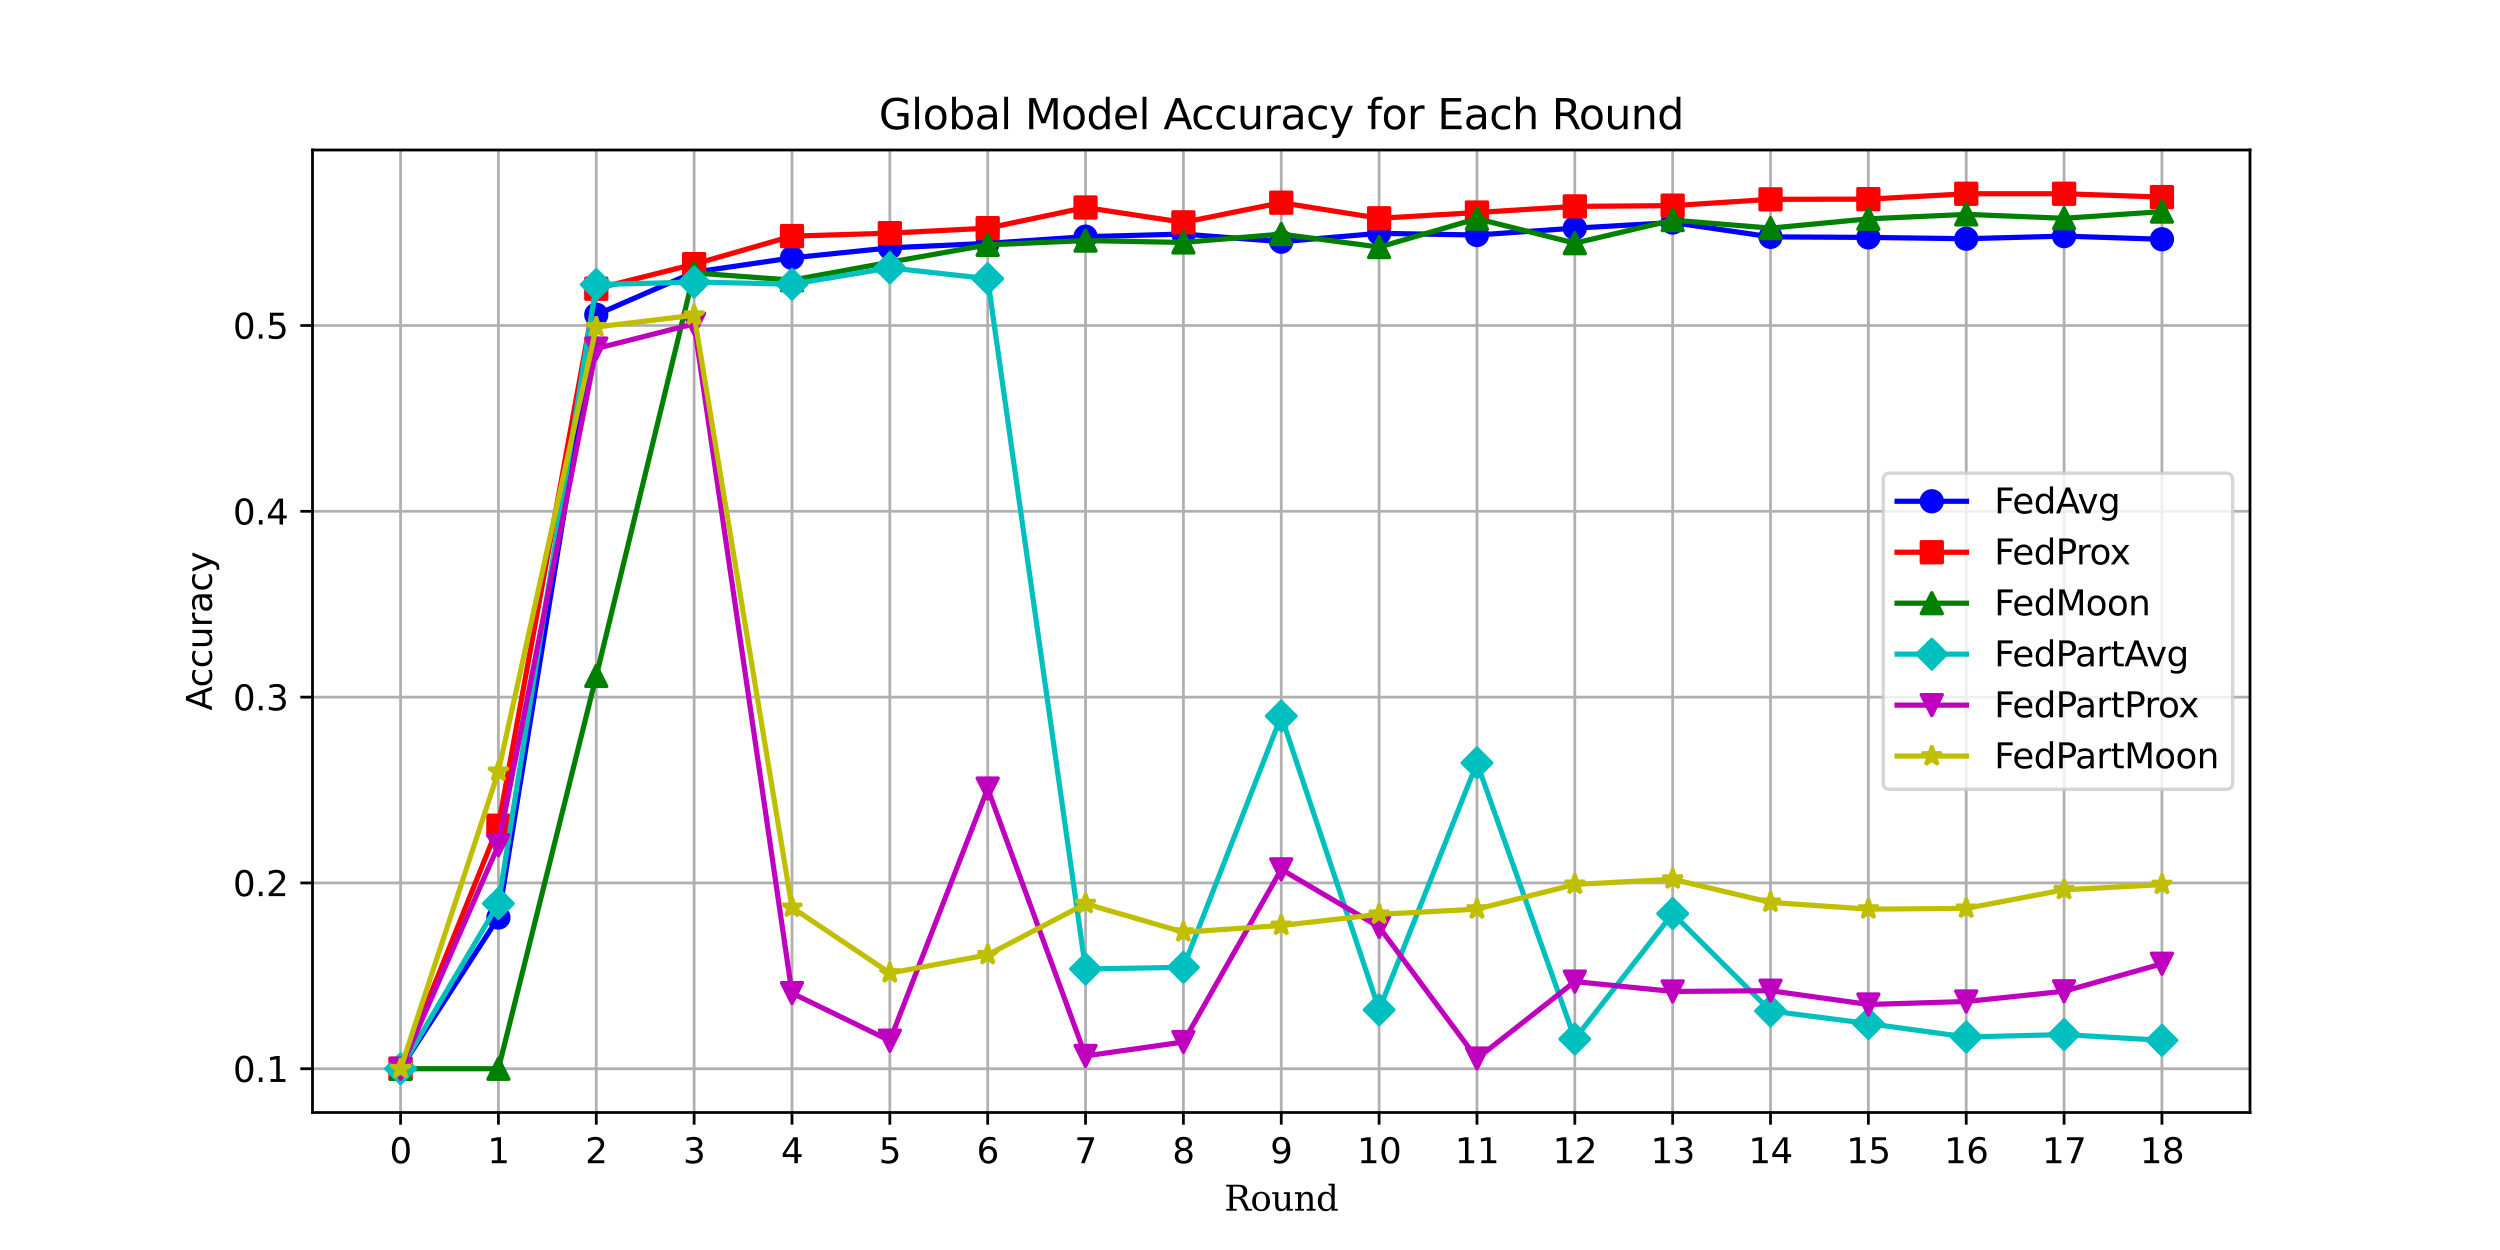 <?xml version="1.0" encoding="utf-8" standalone="no"?>
<!DOCTYPE svg PUBLIC "-//W3C//DTD SVG 1.1//EN"
  "http://www.w3.org/Graphics/SVG/1.1/DTD/svg11.dtd">
<svg xmlns:xlink="http://www.w3.org/1999/xlink" width="720pt" height="360pt" viewBox="0 0 720 360" xmlns="http://www.w3.org/2000/svg" version="1.1">
 <defs>
  <style type="text/css">*{stroke-linejoin: round; stroke-linecap: butt}</style>
 </defs>
 <g id="figure_1">
  <g id="patch_1">
   <path d="M 0 360 
L 720 360 
L 720 0 
L 0 0 
z
" style="fill: #ffffff"/>
  </g>
  <g id="axes_1">
   <g id="patch_2">
    <path d="M 90 320.4 
L 648 320.4 
L 648 43.2 
L 90 43.2 
z
" style="fill: #ffffff"/>
   </g>
   <g id="matplotlib.axis_1">
    <g id="xtick_1">
     <g id="line2d_1">
      <path d="M 115.364 320.4 
L 115.364 43.2 
" clip-path="url(#pdbce8c0cd4)" style="fill: none; stroke: #b0b0b0; stroke-width: 0.8; stroke-linecap: square"/>
     </g>
     <g id="line2d_2">
      <defs>
       <path id="med118372f5" d="M 0 0 
L 0 3.5 
" style="stroke: #000000; stroke-width: 0.8"/>
      </defs>
      <g>
       <use xlink:href="#med118372f5" x="115.364" y="320.4" style="stroke: #000000; stroke-width: 0.8"/>
      </g>
     </g>
     <g id="text_1">
      <!-- 0 -->
      <g transform="translate(112.182 334.998) scale(0.1 -0.1)">
       <defs>
        <path id="DejaVuSans-30" d="M 2034 4250 
Q 1547 4250 1301 3770 
Q 1056 3291 1056 2328 
Q 1056 1369 1301 889 
Q 1547 409 2034 409 
Q 2525 409 2770 889 
Q 3016 1369 3016 2328 
Q 3016 3291 2770 3770 
Q 2525 4250 2034 4250 
z
M 2034 4750 
Q 2819 4750 3233 4129 
Q 3647 3509 3647 2328 
Q 3647 1150 3233 529 
Q 2819 -91 2034 -91 
Q 1250 -91 836 529 
Q 422 1150 422 2328 
Q 422 3509 836 4129 
Q 1250 4750 2034 4750 
z
" transform="scale(0.016)"/>
       </defs>
       <use xlink:href="#DejaVuSans-30"/>
      </g>
     </g>
    </g>
    <g id="xtick_2">
     <g id="line2d_3">
      <path d="M 143.545 320.4 
L 143.545 43.2 
" clip-path="url(#pdbce8c0cd4)" style="fill: none; stroke: #b0b0b0; stroke-width: 0.8; stroke-linecap: square"/>
     </g>
     <g id="line2d_4">
      <g>
       <use xlink:href="#med118372f5" x="143.545" y="320.4" style="stroke: #000000; stroke-width: 0.8"/>
      </g>
     </g>
     <g id="text_2">
      <!-- 1 -->
      <g transform="translate(140.364 334.998) scale(0.1 -0.1)">
       <defs>
        <path id="DejaVuSans-31" d="M 794 531 
L 1825 531 
L 1825 4091 
L 703 3866 
L 703 4441 
L 1819 4666 
L 2450 4666 
L 2450 531 
L 3481 531 
L 3481 0 
L 794 0 
L 794 531 
z
" transform="scale(0.016)"/>
       </defs>
       <use xlink:href="#DejaVuSans-31"/>
      </g>
     </g>
    </g>
    <g id="xtick_3">
     <g id="line2d_5">
      <path d="M 171.727 320.4 
L 171.727 43.2 
" clip-path="url(#pdbce8c0cd4)" style="fill: none; stroke: #b0b0b0; stroke-width: 0.8; stroke-linecap: square"/>
     </g>
     <g id="line2d_6">
      <g>
       <use xlink:href="#med118372f5" x="171.727" y="320.4" style="stroke: #000000; stroke-width: 0.8"/>
      </g>
     </g>
     <g id="text_3">
      <!-- 2 -->
      <g transform="translate(168.546 334.998) scale(0.1 -0.1)">
       <defs>
        <path id="DejaVuSans-32" d="M 1228 531 
L 3431 531 
L 3431 0 
L 469 0 
L 469 531 
Q 828 903 1448 1529 
Q 2069 2156 2228 2338 
Q 2531 2678 2651 2914 
Q 2772 3150 2772 3378 
Q 2772 3750 2511 3984 
Q 2250 4219 1831 4219 
Q 1534 4219 1204 4116 
Q 875 4013 500 3803 
L 500 4441 
Q 881 4594 1212 4672 
Q 1544 4750 1819 4750 
Q 2544 4750 2975 4387 
Q 3406 4025 3406 3419 
Q 3406 3131 3298 2873 
Q 3191 2616 2906 2266 
Q 2828 2175 2409 1742 
Q 1991 1309 1228 531 
z
" transform="scale(0.016)"/>
       </defs>
       <use xlink:href="#DejaVuSans-32"/>
      </g>
     </g>
    </g>
    <g id="xtick_4">
     <g id="line2d_7">
      <path d="M 199.909 320.4 
L 199.909 43.2 
" clip-path="url(#pdbce8c0cd4)" style="fill: none; stroke: #b0b0b0; stroke-width: 0.8; stroke-linecap: square"/>
     </g>
     <g id="line2d_8">
      <g>
       <use xlink:href="#med118372f5" x="199.909" y="320.4" style="stroke: #000000; stroke-width: 0.8"/>
      </g>
     </g>
     <g id="text_4">
      <!-- 3 -->
      <g transform="translate(196.728 334.998) scale(0.1 -0.1)">
       <defs>
        <path id="DejaVuSans-33" d="M 2597 2516 
Q 3050 2419 3304 2112 
Q 3559 1806 3559 1356 
Q 3559 666 3084 287 
Q 2609 -91 1734 -91 
Q 1441 -91 1130 -33 
Q 819 25 488 141 
L 488 750 
Q 750 597 1062 519 
Q 1375 441 1716 441 
Q 2309 441 2620 675 
Q 2931 909 2931 1356 
Q 2931 1769 2642 2001 
Q 2353 2234 1838 2234 
L 1294 2234 
L 1294 2753 
L 1863 2753 
Q 2328 2753 2575 2939 
Q 2822 3125 2822 3475 
Q 2822 3834 2567 4026 
Q 2313 4219 1838 4219 
Q 1578 4219 1281 4162 
Q 984 4106 628 3988 
L 628 4550 
Q 988 4650 1302 4700 
Q 1616 4750 1894 4750 
Q 2613 4750 3031 4423 
Q 3450 4097 3450 3541 
Q 3450 3153 3228 2886 
Q 3006 2619 2597 2516 
z
" transform="scale(0.016)"/>
       </defs>
       <use xlink:href="#DejaVuSans-33"/>
      </g>
     </g>
    </g>
    <g id="xtick_5">
     <g id="line2d_9">
      <path d="M 228.091 320.4 
L 228.091 43.2 
" clip-path="url(#pdbce8c0cd4)" style="fill: none; stroke: #b0b0b0; stroke-width: 0.8; stroke-linecap: square"/>
     </g>
     <g id="line2d_10">
      <g>
       <use xlink:href="#med118372f5" x="228.091" y="320.4" style="stroke: #000000; stroke-width: 0.8"/>
      </g>
     </g>
     <g id="text_5">
      <!-- 4 -->
      <g transform="translate(224.91 334.998) scale(0.1 -0.1)">
       <defs>
        <path id="DejaVuSans-34" d="M 2419 4116 
L 825 1625 
L 2419 1625 
L 2419 4116 
z
M 2253 4666 
L 3047 4666 
L 3047 1625 
L 3713 1625 
L 3713 1100 
L 3047 1100 
L 3047 0 
L 2419 0 
L 2419 1100 
L 313 1100 
L 313 1709 
L 2253 4666 
z
" transform="scale(0.016)"/>
       </defs>
       <use xlink:href="#DejaVuSans-34"/>
      </g>
     </g>
    </g>
    <g id="xtick_6">
     <g id="line2d_11">
      <path d="M 256.273 320.4 
L 256.273 43.2 
" clip-path="url(#pdbce8c0cd4)" style="fill: none; stroke: #b0b0b0; stroke-width: 0.8; stroke-linecap: square"/>
     </g>
     <g id="line2d_12">
      <g>
       <use xlink:href="#med118372f5" x="256.273" y="320.4" style="stroke: #000000; stroke-width: 0.8"/>
      </g>
     </g>
     <g id="text_6">
      <!-- 5 -->
      <g transform="translate(253.091 334.998) scale(0.1 -0.1)">
       <defs>
        <path id="DejaVuSans-35" d="M 691 4666 
L 3169 4666 
L 3169 4134 
L 1269 4134 
L 1269 2991 
Q 1406 3038 1543 3061 
Q 1681 3084 1819 3084 
Q 2600 3084 3056 2656 
Q 3513 2228 3513 1497 
Q 3513 744 3044 326 
Q 2575 -91 1722 -91 
Q 1428 -91 1123 -41 
Q 819 9 494 109 
L 494 744 
Q 775 591 1075 516 
Q 1375 441 1709 441 
Q 2250 441 2565 725 
Q 2881 1009 2881 1497 
Q 2881 1984 2565 2268 
Q 2250 2553 1709 2553 
Q 1456 2553 1204 2497 
Q 953 2441 691 2322 
L 691 4666 
z
" transform="scale(0.016)"/>
       </defs>
       <use xlink:href="#DejaVuSans-35"/>
      </g>
     </g>
    </g>
    <g id="xtick_7">
     <g id="line2d_13">
      <path d="M 284.455 320.4 
L 284.455 43.2 
" clip-path="url(#pdbce8c0cd4)" style="fill: none; stroke: #b0b0b0; stroke-width: 0.8; stroke-linecap: square"/>
     </g>
     <g id="line2d_14">
      <g>
       <use xlink:href="#med118372f5" x="284.455" y="320.4" style="stroke: #000000; stroke-width: 0.8"/>
      </g>
     </g>
     <g id="text_7">
      <!-- 6 -->
      <g transform="translate(281.273 334.998) scale(0.1 -0.1)">
       <defs>
        <path id="DejaVuSans-36" d="M 2113 2584 
Q 1688 2584 1439 2293 
Q 1191 2003 1191 1497 
Q 1191 994 1439 701 
Q 1688 409 2113 409 
Q 2538 409 2786 701 
Q 3034 994 3034 1497 
Q 3034 2003 2786 2293 
Q 2538 2584 2113 2584 
z
M 3366 4563 
L 3366 3988 
Q 3128 4100 2886 4159 
Q 2644 4219 2406 4219 
Q 1781 4219 1451 3797 
Q 1122 3375 1075 2522 
Q 1259 2794 1537 2939 
Q 1816 3084 2150 3084 
Q 2853 3084 3261 2657 
Q 3669 2231 3669 1497 
Q 3669 778 3244 343 
Q 2819 -91 2113 -91 
Q 1303 -91 875 529 
Q 447 1150 447 2328 
Q 447 3434 972 4092 
Q 1497 4750 2381 4750 
Q 2619 4750 2861 4703 
Q 3103 4656 3366 4563 
z
" transform="scale(0.016)"/>
       </defs>
       <use xlink:href="#DejaVuSans-36"/>
      </g>
     </g>
    </g>
    <g id="xtick_8">
     <g id="line2d_15">
      <path d="M 312.636 320.4 
L 312.636 43.2 
" clip-path="url(#pdbce8c0cd4)" style="fill: none; stroke: #b0b0b0; stroke-width: 0.8; stroke-linecap: square"/>
     </g>
     <g id="line2d_16">
      <g>
       <use xlink:href="#med118372f5" x="312.636" y="320.4" style="stroke: #000000; stroke-width: 0.8"/>
      </g>
     </g>
     <g id="text_8">
      <!-- 7 -->
      <g transform="translate(309.455 334.998) scale(0.1 -0.1)">
       <defs>
        <path id="DejaVuSans-37" d="M 525 4666 
L 3525 4666 
L 3525 4397 
L 1831 0 
L 1172 0 
L 2766 4134 
L 525 4134 
L 525 4666 
z
" transform="scale(0.016)"/>
       </defs>
       <use xlink:href="#DejaVuSans-37"/>
      </g>
     </g>
    </g>
    <g id="xtick_9">
     <g id="line2d_17">
      <path d="M 340.818 320.4 
L 340.818 43.2 
" clip-path="url(#pdbce8c0cd4)" style="fill: none; stroke: #b0b0b0; stroke-width: 0.8; stroke-linecap: square"/>
     </g>
     <g id="line2d_18">
      <g>
       <use xlink:href="#med118372f5" x="340.818" y="320.4" style="stroke: #000000; stroke-width: 0.8"/>
      </g>
     </g>
     <g id="text_9">
      <!-- 8 -->
      <g transform="translate(337.637 334.998) scale(0.1 -0.1)">
       <defs>
        <path id="DejaVuSans-38" d="M 2034 2216 
Q 1584 2216 1326 1975 
Q 1069 1734 1069 1313 
Q 1069 891 1326 650 
Q 1584 409 2034 409 
Q 2484 409 2743 651 
Q 3003 894 3003 1313 
Q 3003 1734 2745 1975 
Q 2488 2216 2034 2216 
z
M 1403 2484 
Q 997 2584 770 2862 
Q 544 3141 544 3541 
Q 544 4100 942 4425 
Q 1341 4750 2034 4750 
Q 2731 4750 3128 4425 
Q 3525 4100 3525 3541 
Q 3525 3141 3298 2862 
Q 3072 2584 2669 2484 
Q 3125 2378 3379 2068 
Q 3634 1759 3634 1313 
Q 3634 634 3220 271 
Q 2806 -91 2034 -91 
Q 1263 -91 848 271 
Q 434 634 434 1313 
Q 434 1759 690 2068 
Q 947 2378 1403 2484 
z
M 1172 3481 
Q 1172 3119 1398 2916 
Q 1625 2713 2034 2713 
Q 2441 2713 2670 2916 
Q 2900 3119 2900 3481 
Q 2900 3844 2670 4047 
Q 2441 4250 2034 4250 
Q 1625 4250 1398 4047 
Q 1172 3844 1172 3481 
z
" transform="scale(0.016)"/>
       </defs>
       <use xlink:href="#DejaVuSans-38"/>
      </g>
     </g>
    </g>
    <g id="xtick_10">
     <g id="line2d_19">
      <path d="M 369 320.4 
L 369 43.2 
" clip-path="url(#pdbce8c0cd4)" style="fill: none; stroke: #b0b0b0; stroke-width: 0.8; stroke-linecap: square"/>
     </g>
     <g id="line2d_20">
      <g>
       <use xlink:href="#med118372f5" x="369" y="320.4" style="stroke: #000000; stroke-width: 0.8"/>
      </g>
     </g>
     <g id="text_10">
      <!-- 9 -->
      <g transform="translate(365.819 334.998) scale(0.1 -0.1)">
       <defs>
        <path id="DejaVuSans-39" d="M 703 97 
L 703 672 
Q 941 559 1184 500 
Q 1428 441 1663 441 
Q 2288 441 2617 861 
Q 2947 1281 2994 2138 
Q 2813 1869 2534 1725 
Q 2256 1581 1919 1581 
Q 1219 1581 811 2004 
Q 403 2428 403 3163 
Q 403 3881 828 4315 
Q 1253 4750 1959 4750 
Q 2769 4750 3195 4129 
Q 3622 3509 3622 2328 
Q 3622 1225 3098 567 
Q 2575 -91 1691 -91 
Q 1453 -91 1209 -44 
Q 966 3 703 97 
z
M 1959 2075 
Q 2384 2075 2632 2365 
Q 2881 2656 2881 3163 
Q 2881 3666 2632 3958 
Q 2384 4250 1959 4250 
Q 1534 4250 1286 3958 
Q 1038 3666 1038 3163 
Q 1038 2656 1286 2365 
Q 1534 2075 1959 2075 
z
" transform="scale(0.016)"/>
       </defs>
       <use xlink:href="#DejaVuSans-39"/>
      </g>
     </g>
    </g>
    <g id="xtick_11">
     <g id="line2d_21">
      <path d="M 397.182 320.4 
L 397.182 43.2 
" clip-path="url(#pdbce8c0cd4)" style="fill: none; stroke: #b0b0b0; stroke-width: 0.8; stroke-linecap: square"/>
     </g>
     <g id="line2d_22">
      <g>
       <use xlink:href="#med118372f5" x="397.182" y="320.4" style="stroke: #000000; stroke-width: 0.8"/>
      </g>
     </g>
     <g id="text_11">
      <!-- 10 -->
      <g transform="translate(390.819 334.998) scale(0.1 -0.1)">
       <use xlink:href="#DejaVuSans-31"/>
       <use xlink:href="#DejaVuSans-30" transform="translate(63.623 0)"/>
      </g>
     </g>
    </g>
    <g id="xtick_12">
     <g id="line2d_23">
      <path d="M 425.364 320.4 
L 425.364 43.2 
" clip-path="url(#pdbce8c0cd4)" style="fill: none; stroke: #b0b0b0; stroke-width: 0.8; stroke-linecap: square"/>
     </g>
     <g id="line2d_24">
      <g>
       <use xlink:href="#med118372f5" x="425.364" y="320.4" style="stroke: #000000; stroke-width: 0.8"/>
      </g>
     </g>
     <g id="text_12">
      <!-- 11 -->
      <g transform="translate(419.001 334.998) scale(0.1 -0.1)">
       <use xlink:href="#DejaVuSans-31"/>
       <use xlink:href="#DejaVuSans-31" transform="translate(63.623 0)"/>
      </g>
     </g>
    </g>
    <g id="xtick_13">
     <g id="line2d_25">
      <path d="M 453.545 320.4 
L 453.545 43.2 
" clip-path="url(#pdbce8c0cd4)" style="fill: none; stroke: #b0b0b0; stroke-width: 0.8; stroke-linecap: square"/>
     </g>
     <g id="line2d_26">
      <g>
       <use xlink:href="#med118372f5" x="453.545" y="320.4" style="stroke: #000000; stroke-width: 0.8"/>
      </g>
     </g>
     <g id="text_13">
      <!-- 12 -->
      <g transform="translate(447.183 334.998) scale(0.1 -0.1)">
       <use xlink:href="#DejaVuSans-31"/>
       <use xlink:href="#DejaVuSans-32" transform="translate(63.623 0)"/>
      </g>
     </g>
    </g>
    <g id="xtick_14">
     <g id="line2d_27">
      <path d="M 481.727 320.4 
L 481.727 43.2 
" clip-path="url(#pdbce8c0cd4)" style="fill: none; stroke: #b0b0b0; stroke-width: 0.8; stroke-linecap: square"/>
     </g>
     <g id="line2d_28">
      <g>
       <use xlink:href="#med118372f5" x="481.727" y="320.4" style="stroke: #000000; stroke-width: 0.8"/>
      </g>
     </g>
     <g id="text_14">
      <!-- 13 -->
      <g transform="translate(475.365 334.998) scale(0.1 -0.1)">
       <use xlink:href="#DejaVuSans-31"/>
       <use xlink:href="#DejaVuSans-33" transform="translate(63.623 0)"/>
      </g>
     </g>
    </g>
    <g id="xtick_15">
     <g id="line2d_29">
      <path d="M 509.909 320.4 
L 509.909 43.2 
" clip-path="url(#pdbce8c0cd4)" style="fill: none; stroke: #b0b0b0; stroke-width: 0.8; stroke-linecap: square"/>
     </g>
     <g id="line2d_30">
      <g>
       <use xlink:href="#med118372f5" x="509.909" y="320.4" style="stroke: #000000; stroke-width: 0.8"/>
      </g>
     </g>
     <g id="text_15">
      <!-- 14 -->
      <g transform="translate(503.547 334.998) scale(0.1 -0.1)">
       <use xlink:href="#DejaVuSans-31"/>
       <use xlink:href="#DejaVuSans-34" transform="translate(63.623 0)"/>
      </g>
     </g>
    </g>
    <g id="xtick_16">
     <g id="line2d_31">
      <path d="M 538.091 320.4 
L 538.091 43.2 
" clip-path="url(#pdbce8c0cd4)" style="fill: none; stroke: #b0b0b0; stroke-width: 0.8; stroke-linecap: square"/>
     </g>
     <g id="line2d_32">
      <g>
       <use xlink:href="#med118372f5" x="538.091" y="320.4" style="stroke: #000000; stroke-width: 0.8"/>
      </g>
     </g>
     <g id="text_16">
      <!-- 15 -->
      <g transform="translate(531.728 334.998) scale(0.1 -0.1)">
       <use xlink:href="#DejaVuSans-31"/>
       <use xlink:href="#DejaVuSans-35" transform="translate(63.623 0)"/>
      </g>
     </g>
    </g>
    <g id="xtick_17">
     <g id="line2d_33">
      <path d="M 566.273 320.4 
L 566.273 43.2 
" clip-path="url(#pdbce8c0cd4)" style="fill: none; stroke: #b0b0b0; stroke-width: 0.8; stroke-linecap: square"/>
     </g>
     <g id="line2d_34">
      <g>
       <use xlink:href="#med118372f5" x="566.273" y="320.4" style="stroke: #000000; stroke-width: 0.8"/>
      </g>
     </g>
     <g id="text_17">
      <!-- 16 -->
      <g transform="translate(559.91 334.998) scale(0.1 -0.1)">
       <use xlink:href="#DejaVuSans-31"/>
       <use xlink:href="#DejaVuSans-36" transform="translate(63.623 0)"/>
      </g>
     </g>
    </g>
    <g id="xtick_18">
     <g id="line2d_35">
      <path d="M 594.455 320.4 
L 594.455 43.2 
" clip-path="url(#pdbce8c0cd4)" style="fill: none; stroke: #b0b0b0; stroke-width: 0.8; stroke-linecap: square"/>
     </g>
     <g id="line2d_36">
      <g>
       <use xlink:href="#med118372f5" x="594.455" y="320.4" style="stroke: #000000; stroke-width: 0.8"/>
      </g>
     </g>
     <g id="text_18">
      <!-- 17 -->
      <g transform="translate(588.092 334.998) scale(0.1 -0.1)">
       <use xlink:href="#DejaVuSans-31"/>
       <use xlink:href="#DejaVuSans-37" transform="translate(63.623 0)"/>
      </g>
     </g>
    </g>
    <g id="xtick_19">
     <g id="line2d_37">
      <path d="M 622.636 320.4 
L 622.636 43.2 
" clip-path="url(#pdbce8c0cd4)" style="fill: none; stroke: #b0b0b0; stroke-width: 0.8; stroke-linecap: square"/>
     </g>
     <g id="line2d_38">
      <g>
       <use xlink:href="#med118372f5" x="622.636" y="320.4" style="stroke: #000000; stroke-width: 0.8"/>
      </g>
     </g>
     <g id="text_19">
      <!-- 18 -->
      <g transform="translate(616.274 334.998) scale(0.1 -0.1)">
       <use xlink:href="#DejaVuSans-31"/>
       <use xlink:href="#DejaVuSans-38" transform="translate(63.623 0)"/>
      </g>
     </g>
    </g>
    <g id="text_20">
     <!-- Round -->
     <g transform="translate(352.584 348.677) scale(0.1 -0.1)">
      <defs>
       <path id="DejaVuSerif-52" d="M 3066 2316 
Q 3284 2256 3442 2114 
Q 3600 1972 3725 1716 
L 4403 331 
L 4972 331 
L 4972 0 
L 3872 0 
L 3144 1484 
Q 2934 1916 2759 2042 
Q 2584 2169 2278 2169 
L 1581 2169 
L 1581 331 
L 2241 331 
L 2241 0 
L 353 0 
L 353 331 
L 947 331 
L 947 4331 
L 353 4331 
L 353 4666 
L 2719 4666 
Q 3400 4666 3770 4341 
Q 4141 4016 4141 3419 
Q 4141 2938 3870 2661 
Q 3600 2384 3066 2316 
z
M 1581 2503 
L 2503 2503 
Q 2975 2503 3200 2726 
Q 3425 2950 3425 3419 
Q 3425 3888 3200 4109 
Q 2975 4331 2503 4331 
L 1581 4331 
L 1581 2503 
z
" transform="scale(0.016)"/>
       <path id="DejaVuSerif-6f" d="M 1925 219 
Q 2388 219 2623 584 
Q 2859 950 2859 1663 
Q 2859 2375 2623 2739 
Q 2388 3103 1925 3103 
Q 1463 3103 1227 2739 
Q 991 2375 991 1663 
Q 991 950 1228 584 
Q 1466 219 1925 219 
z
M 1925 -91 
Q 1200 -91 759 389 
Q 319 869 319 1663 
Q 319 2456 758 2934 
Q 1197 3413 1925 3413 
Q 2653 3413 3092 2934 
Q 3531 2456 3531 1663 
Q 3531 869 3092 389 
Q 2653 -91 1925 -91 
z
" transform="scale(0.016)"/>
       <path id="DejaVuSerif-75" d="M 2266 3322 
L 3341 3322 
L 3341 331 
L 3884 331 
L 3884 0 
L 2766 0 
L 2766 588 
Q 2606 256 2353 82 
Q 2100 -91 1766 -91 
Q 1213 -91 952 223 
Q 691 538 691 1209 
L 691 2988 
L 172 2988 
L 172 3322 
L 1269 3322 
L 1269 1388 
Q 1269 781 1417 556 
Q 1566 331 1947 331 
Q 2347 331 2556 625 
Q 2766 919 2766 1478 
L 2766 2988 
L 2266 2988 
L 2266 3322 
z
" transform="scale(0.016)"/>
       <path id="DejaVuSerif-6e" d="M 263 0 
L 263 331 
L 781 331 
L 781 2988 
L 231 2988 
L 231 3322 
L 1356 3322 
L 1356 2731 
Q 1516 3069 1770 3241 
Q 2025 3413 2363 3413 
Q 2913 3413 3172 3097 
Q 3431 2781 3431 2113 
L 3431 331 
L 3944 331 
L 3944 0 
L 2356 0 
L 2356 331 
L 2853 331 
L 2853 1931 
Q 2853 2541 2703 2767 
Q 2553 2994 2175 2994 
Q 1775 2994 1565 2701 
Q 1356 2409 1356 1850 
L 1356 331 
L 1856 331 
L 1856 0 
L 263 0 
z
" transform="scale(0.016)"/>
       <path id="DejaVuSerif-64" d="M 3359 331 
L 3909 331 
L 3909 0 
L 2784 0 
L 2784 519 
Q 2616 206 2355 57 
Q 2094 -91 1709 -91 
Q 1097 -91 708 395 
Q 319 881 319 1663 
Q 319 2444 706 2928 
Q 1094 3413 1709 3413 
Q 2094 3413 2355 3264 
Q 2616 3116 2784 2803 
L 2784 4531 
L 2241 4531 
L 2241 4863 
L 3359 4863 
L 3359 331 
z
M 2784 1497 
L 2784 1825 
Q 2784 2422 2554 2737 
Q 2325 3053 1888 3053 
Q 1444 3053 1217 2703 
Q 991 2353 991 1663 
Q 991 975 1217 622 
Q 1444 269 1888 269 
Q 2325 269 2554 583 
Q 2784 897 2784 1497 
z
" transform="scale(0.016)"/>
      </defs>
      <use xlink:href="#DejaVuSerif-52"/>
      <use xlink:href="#DejaVuSerif-6f" transform="translate(75.293 0)"/>
      <use xlink:href="#DejaVuSerif-75" transform="translate(135.498 0)"/>
      <use xlink:href="#DejaVuSerif-6e" transform="translate(199.902 0)"/>
      <use xlink:href="#DejaVuSerif-64" transform="translate(264.307 0)"/>
     </g>
    </g>
   </g>
   <g id="matplotlib.axis_2">
    <g id="ytick_1">
     <g id="line2d_39">
      <path d="M 90 307.8 
L 648 307.8 
" clip-path="url(#pdbce8c0cd4)" style="fill: none; stroke: #b0b0b0; stroke-width: 0.8; stroke-linecap: square"/>
     </g>
     <g id="line2d_40">
      <defs>
       <path id="m791af9b94c" d="M 0 0 
L -3.5 0 
" style="stroke: #000000; stroke-width: 0.8"/>
      </defs>
      <g>
       <use xlink:href="#m791af9b94c" x="90" y="307.8" style="stroke: #000000; stroke-width: 0.8"/>
      </g>
     </g>
     <g id="text_21">
      <!-- 0.1 -->
      <g transform="translate(67.097 311.599) scale(0.1 -0.1)">
       <defs>
        <path id="DejaVuSans-2e" d="M 684 794 
L 1344 794 
L 1344 0 
L 684 0 
L 684 794 
z
" transform="scale(0.016)"/>
       </defs>
       <use xlink:href="#DejaVuSans-30"/>
       <use xlink:href="#DejaVuSans-2e" transform="translate(63.623 0)"/>
       <use xlink:href="#DejaVuSans-31" transform="translate(95.41 0)"/>
      </g>
     </g>
    </g>
    <g id="ytick_2">
     <g id="line2d_41">
      <path d="M 90 254.285 
L 648 254.285 
" clip-path="url(#pdbce8c0cd4)" style="fill: none; stroke: #b0b0b0; stroke-width: 0.8; stroke-linecap: square"/>
     </g>
     <g id="line2d_42">
      <g>
       <use xlink:href="#m791af9b94c" x="90" y="254.285" style="stroke: #000000; stroke-width: 0.8"/>
      </g>
     </g>
     <g id="text_22">
      <!-- 0.2 -->
      <g transform="translate(67.097 258.085) scale(0.1 -0.1)">
       <use xlink:href="#DejaVuSans-30"/>
       <use xlink:href="#DejaVuSans-2e" transform="translate(63.623 0)"/>
       <use xlink:href="#DejaVuSans-32" transform="translate(95.41 0)"/>
      </g>
     </g>
    </g>
    <g id="ytick_3">
     <g id="line2d_43">
      <path d="M 90 200.771 
L 648 200.771 
" clip-path="url(#pdbce8c0cd4)" style="fill: none; stroke: #b0b0b0; stroke-width: 0.8; stroke-linecap: square"/>
     </g>
     <g id="line2d_44">
      <g>
       <use xlink:href="#m791af9b94c" x="90" y="200.771" style="stroke: #000000; stroke-width: 0.8"/>
      </g>
     </g>
     <g id="text_23">
      <!-- 0.3 -->
      <g transform="translate(67.097 204.57) scale(0.1 -0.1)">
       <use xlink:href="#DejaVuSans-30"/>
       <use xlink:href="#DejaVuSans-2e" transform="translate(63.623 0)"/>
       <use xlink:href="#DejaVuSans-33" transform="translate(95.41 0)"/>
      </g>
     </g>
    </g>
    <g id="ytick_4">
     <g id="line2d_45">
      <path d="M 90 147.256 
L 648 147.256 
" clip-path="url(#pdbce8c0cd4)" style="fill: none; stroke: #b0b0b0; stroke-width: 0.8; stroke-linecap: square"/>
     </g>
     <g id="line2d_46">
      <g>
       <use xlink:href="#m791af9b94c" x="90" y="147.256" style="stroke: #000000; stroke-width: 0.8"/>
      </g>
     </g>
     <g id="text_24">
      <!-- 0.4 -->
      <g transform="translate(67.097 151.056) scale(0.1 -0.1)">
       <use xlink:href="#DejaVuSans-30"/>
       <use xlink:href="#DejaVuSans-2e" transform="translate(63.623 0)"/>
       <use xlink:href="#DejaVuSans-34" transform="translate(95.41 0)"/>
      </g>
     </g>
    </g>
    <g id="ytick_5">
     <g id="line2d_47">
      <path d="M 90 93.742 
L 648 93.742 
" clip-path="url(#pdbce8c0cd4)" style="fill: none; stroke: #b0b0b0; stroke-width: 0.8; stroke-linecap: square"/>
     </g>
     <g id="line2d_48">
      <g>
       <use xlink:href="#m791af9b94c" x="90" y="93.742" style="stroke: #000000; stroke-width: 0.8"/>
      </g>
     </g>
     <g id="text_25">
      <!-- 0.5 -->
      <g transform="translate(67.097 97.541) scale(0.1 -0.1)">
       <use xlink:href="#DejaVuSans-30"/>
       <use xlink:href="#DejaVuSans-2e" transform="translate(63.623 0)"/>
       <use xlink:href="#DejaVuSans-35" transform="translate(95.41 0)"/>
      </g>
     </g>
    </g>
    <g id="text_26">
     <!-- Accuracy -->
     <g transform="translate(61.017 204.628) rotate(-90) scale(0.1 -0.1)">
      <defs>
       <path id="DejaVuSans-41" d="M 2188 4044 
L 1331 1722 
L 3047 1722 
L 2188 4044 
z
M 1831 4666 
L 2547 4666 
L 4325 0 
L 3669 0 
L 3244 1197 
L 1141 1197 
L 716 0 
L 50 0 
L 1831 4666 
z
" transform="scale(0.016)"/>
       <path id="DejaVuSans-63" d="M 3122 3366 
L 3122 2828 
Q 2878 2963 2633 3030 
Q 2388 3097 2138 3097 
Q 1578 3097 1268 2742 
Q 959 2388 959 1747 
Q 959 1106 1268 751 
Q 1578 397 2138 397 
Q 2388 397 2633 464 
Q 2878 531 3122 666 
L 3122 134 
Q 2881 22 2623 -34 
Q 2366 -91 2075 -91 
Q 1284 -91 818 406 
Q 353 903 353 1747 
Q 353 2603 823 3093 
Q 1294 3584 2113 3584 
Q 2378 3584 2631 3529 
Q 2884 3475 3122 3366 
z
" transform="scale(0.016)"/>
       <path id="DejaVuSans-75" d="M 544 1381 
L 544 3500 
L 1119 3500 
L 1119 1403 
Q 1119 906 1312 657 
Q 1506 409 1894 409 
Q 2359 409 2629 706 
Q 2900 1003 2900 1516 
L 2900 3500 
L 3475 3500 
L 3475 0 
L 2900 0 
L 2900 538 
Q 2691 219 2414 64 
Q 2138 -91 1772 -91 
Q 1169 -91 856 284 
Q 544 659 544 1381 
z
M 1991 3584 
L 1991 3584 
z
" transform="scale(0.016)"/>
       <path id="DejaVuSans-72" d="M 2631 2963 
Q 2534 3019 2420 3045 
Q 2306 3072 2169 3072 
Q 1681 3072 1420 2755 
Q 1159 2438 1159 1844 
L 1159 0 
L 581 0 
L 581 3500 
L 1159 3500 
L 1159 2956 
Q 1341 3275 1631 3429 
Q 1922 3584 2338 3584 
Q 2397 3584 2469 3576 
Q 2541 3569 2628 3553 
L 2631 2963 
z
" transform="scale(0.016)"/>
       <path id="DejaVuSans-61" d="M 2194 1759 
Q 1497 1759 1228 1600 
Q 959 1441 959 1056 
Q 959 750 1161 570 
Q 1363 391 1709 391 
Q 2188 391 2477 730 
Q 2766 1069 2766 1631 
L 2766 1759 
L 2194 1759 
z
M 3341 1997 
L 3341 0 
L 2766 0 
L 2766 531 
Q 2569 213 2275 61 
Q 1981 -91 1556 -91 
Q 1019 -91 701 211 
Q 384 513 384 1019 
Q 384 1609 779 1909 
Q 1175 2209 1959 2209 
L 2766 2209 
L 2766 2266 
Q 2766 2663 2505 2880 
Q 2244 3097 1772 3097 
Q 1472 3097 1187 3025 
Q 903 2953 641 2809 
L 641 3341 
Q 956 3463 1253 3523 
Q 1550 3584 1831 3584 
Q 2591 3584 2966 3190 
Q 3341 2797 3341 1997 
z
" transform="scale(0.016)"/>
       <path id="DejaVuSans-79" d="M 2059 -325 
Q 1816 -950 1584 -1140 
Q 1353 -1331 966 -1331 
L 506 -1331 
L 506 -850 
L 844 -850 
Q 1081 -850 1212 -737 
Q 1344 -625 1503 -206 
L 1606 56 
L 191 3500 
L 800 3500 
L 1894 763 
L 2988 3500 
L 3597 3500 
L 2059 -325 
z
" transform="scale(0.016)"/>
      </defs>
      <use xlink:href="#DejaVuSans-41"/>
      <use xlink:href="#DejaVuSans-63" transform="translate(66.658 0)"/>
      <use xlink:href="#DejaVuSans-63" transform="translate(121.639 0)"/>
      <use xlink:href="#DejaVuSans-75" transform="translate(176.619 0)"/>
      <use xlink:href="#DejaVuSans-72" transform="translate(239.998 0)"/>
      <use xlink:href="#DejaVuSans-61" transform="translate(281.111 0)"/>
      <use xlink:href="#DejaVuSans-63" transform="translate(342.391 0)"/>
      <use xlink:href="#DejaVuSans-79" transform="translate(397.371 0)"/>
     </g>
    </g>
   </g>
   <g id="line2d_49">
    <path d="M 115.364 307.8 
L 143.545 264.239 
L 171.727 90.638 
L 199.909 78.383 
L 228.091 74.263 
L 256.273 71.373 
L 284.455 70.088 
L 312.636 68.162 
L 340.818 67.413 
L 369 69.607 
L 397.182 67.199 
L 425.364 67.68 
L 453.545 65.7 
L 481.727 64.095 
L 509.909 68.215 
L 538.091 68.376 
L 566.273 68.751 
L 594.455 68.001 
L 622.636 68.911 
" clip-path="url(#pdbce8c0cd4)" style="fill: none; stroke: #0000ff; stroke-width: 1.5; stroke-linecap: square"/>
    <defs>
     <path id="mf761916780" d="M 0 3 
C 0.796 3 1.559 2.684 2.121 2.121 
C 2.684 1.559 3 0.796 3 0 
C 3 -0.796 2.684 -1.559 2.121 -2.121 
C 1.559 -2.684 0.796 -3 0 -3 
C -0.796 -3 -1.559 -2.684 -2.121 -2.121 
C -2.684 -1.559 -3 -0.796 -3 0 
C -3 0.796 -2.684 1.559 -2.121 2.121 
C -1.559 2.684 -0.796 3 0 3 
z
" style="stroke: #0000ff"/>
    </defs>
    <g clip-path="url(#pdbce8c0cd4)">
     <use xlink:href="#mf761916780" x="115.364" y="307.8" style="fill: #0000ff; stroke: #0000ff"/>
     <use xlink:href="#mf761916780" x="143.545" y="264.239" style="fill: #0000ff; stroke: #0000ff"/>
     <use xlink:href="#mf761916780" x="171.727" y="90.638" style="fill: #0000ff; stroke: #0000ff"/>
     <use xlink:href="#mf761916780" x="199.909" y="78.383" style="fill: #0000ff; stroke: #0000ff"/>
     <use xlink:href="#mf761916780" x="228.091" y="74.263" style="fill: #0000ff; stroke: #0000ff"/>
     <use xlink:href="#mf761916780" x="256.273" y="71.373" style="fill: #0000ff; stroke: #0000ff"/>
     <use xlink:href="#mf761916780" x="284.455" y="70.088" style="fill: #0000ff; stroke: #0000ff"/>
     <use xlink:href="#mf761916780" x="312.636" y="68.162" style="fill: #0000ff; stroke: #0000ff"/>
     <use xlink:href="#mf761916780" x="340.818" y="67.413" style="fill: #0000ff; stroke: #0000ff"/>
     <use xlink:href="#mf761916780" x="369" y="69.607" style="fill: #0000ff; stroke: #0000ff"/>
     <use xlink:href="#mf761916780" x="397.182" y="67.199" style="fill: #0000ff; stroke: #0000ff"/>
     <use xlink:href="#mf761916780" x="425.364" y="67.68" style="fill: #0000ff; stroke: #0000ff"/>
     <use xlink:href="#mf761916780" x="453.545" y="65.7" style="fill: #0000ff; stroke: #0000ff"/>
     <use xlink:href="#mf761916780" x="481.727" y="64.095" style="fill: #0000ff; stroke: #0000ff"/>
     <use xlink:href="#mf761916780" x="509.909" y="68.215" style="fill: #0000ff; stroke: #0000ff"/>
     <use xlink:href="#mf761916780" x="538.091" y="68.376" style="fill: #0000ff; stroke: #0000ff"/>
     <use xlink:href="#mf761916780" x="566.273" y="68.751" style="fill: #0000ff; stroke: #0000ff"/>
     <use xlink:href="#mf761916780" x="594.455" y="68.001" style="fill: #0000ff; stroke: #0000ff"/>
     <use xlink:href="#mf761916780" x="622.636" y="68.911" style="fill: #0000ff; stroke: #0000ff"/>
    </g>
   </g>
   <g id="line2d_50">
    <path d="M 115.364 307.8 
L 143.545 237.803 
L 171.727 83.146 
L 199.909 76.082 
L 228.091 68.001 
L 256.273 67.145 
L 284.455 65.7 
L 312.636 59.76 
L 340.818 64.041 
L 369 58.369 
L 397.182 62.864 
L 425.364 61.205 
L 453.545 59.439 
L 481.727 59.225 
L 509.909 57.405 
L 538.091 57.352 
L 566.273 55.8 
L 594.455 55.8 
L 622.636 56.763 
" clip-path="url(#pdbce8c0cd4)" style="fill: none; stroke: #ff0000; stroke-width: 1.5; stroke-linecap: square"/>
    <defs>
     <path id="mb4a91df2d5" d="M -3 3 
L 3 3 
L 3 -3 
L -3 -3 
z
" style="stroke: #ff0000; stroke-linejoin: miter"/>
    </defs>
    <g clip-path="url(#pdbce8c0cd4)">
     <use xlink:href="#mb4a91df2d5" x="115.364" y="307.8" style="fill: #ff0000; stroke: #ff0000; stroke-linejoin: miter"/>
     <use xlink:href="#mb4a91df2d5" x="143.545" y="237.803" style="fill: #ff0000; stroke: #ff0000; stroke-linejoin: miter"/>
     <use xlink:href="#mb4a91df2d5" x="171.727" y="83.146" style="fill: #ff0000; stroke: #ff0000; stroke-linejoin: miter"/>
     <use xlink:href="#mb4a91df2d5" x="199.909" y="76.082" style="fill: #ff0000; stroke: #ff0000; stroke-linejoin: miter"/>
     <use xlink:href="#mb4a91df2d5" x="228.091" y="68.001" style="fill: #ff0000; stroke: #ff0000; stroke-linejoin: miter"/>
     <use xlink:href="#mb4a91df2d5" x="256.273" y="67.145" style="fill: #ff0000; stroke: #ff0000; stroke-linejoin: miter"/>
     <use xlink:href="#mb4a91df2d5" x="284.455" y="65.7" style="fill: #ff0000; stroke: #ff0000; stroke-linejoin: miter"/>
     <use xlink:href="#mb4a91df2d5" x="312.636" y="59.76" style="fill: #ff0000; stroke: #ff0000; stroke-linejoin: miter"/>
     <use xlink:href="#mb4a91df2d5" x="340.818" y="64.041" style="fill: #ff0000; stroke: #ff0000; stroke-linejoin: miter"/>
     <use xlink:href="#mb4a91df2d5" x="369" y="58.369" style="fill: #ff0000; stroke: #ff0000; stroke-linejoin: miter"/>
     <use xlink:href="#mb4a91df2d5" x="397.182" y="62.864" style="fill: #ff0000; stroke: #ff0000; stroke-linejoin: miter"/>
     <use xlink:href="#mb4a91df2d5" x="425.364" y="61.205" style="fill: #ff0000; stroke: #ff0000; stroke-linejoin: miter"/>
     <use xlink:href="#mb4a91df2d5" x="453.545" y="59.439" style="fill: #ff0000; stroke: #ff0000; stroke-linejoin: miter"/>
     <use xlink:href="#mb4a91df2d5" x="481.727" y="59.225" style="fill: #ff0000; stroke: #ff0000; stroke-linejoin: miter"/>
     <use xlink:href="#mb4a91df2d5" x="509.909" y="57.405" style="fill: #ff0000; stroke: #ff0000; stroke-linejoin: miter"/>
     <use xlink:href="#mb4a91df2d5" x="538.091" y="57.352" style="fill: #ff0000; stroke: #ff0000; stroke-linejoin: miter"/>
     <use xlink:href="#mb4a91df2d5" x="566.273" y="55.8" style="fill: #ff0000; stroke: #ff0000; stroke-linejoin: miter"/>
     <use xlink:href="#mb4a91df2d5" x="594.455" y="55.8" style="fill: #ff0000; stroke: #ff0000; stroke-linejoin: miter"/>
     <use xlink:href="#mb4a91df2d5" x="622.636" y="56.763" style="fill: #ff0000; stroke: #ff0000; stroke-linejoin: miter"/>
    </g>
   </g>
   <g id="line2d_51">
    <path d="M 115.364 307.8 
L 143.545 307.8 
L 171.727 194.67 
L 199.909 78.597 
L 228.091 80.684 
L 256.273 75.493 
L 284.455 70.516 
L 312.636 69.286 
L 340.818 69.821 
L 369 67.413 
L 397.182 71.159 
L 425.364 62.971 
L 453.545 70.035 
L 481.727 63.399 
L 509.909 65.7 
L 538.091 63.024 
L 566.273 61.74 
L 594.455 62.864 
L 622.636 60.937 
" clip-path="url(#pdbce8c0cd4)" style="fill: none; stroke: #008000; stroke-width: 1.5; stroke-linecap: square"/>
    <defs>
     <path id="mcaa1719d95" d="M 0 -3 
L -3 3 
L 3 3 
z
" style="stroke: #008000; stroke-linejoin: miter"/>
    </defs>
    <g clip-path="url(#pdbce8c0cd4)">
     <use xlink:href="#mcaa1719d95" x="115.364" y="307.8" style="fill: #008000; stroke: #008000; stroke-linejoin: miter"/>
     <use xlink:href="#mcaa1719d95" x="143.545" y="307.8" style="fill: #008000; stroke: #008000; stroke-linejoin: miter"/>
     <use xlink:href="#mcaa1719d95" x="171.727" y="194.67" style="fill: #008000; stroke: #008000; stroke-linejoin: miter"/>
     <use xlink:href="#mcaa1719d95" x="199.909" y="78.597" style="fill: #008000; stroke: #008000; stroke-linejoin: miter"/>
     <use xlink:href="#mcaa1719d95" x="228.091" y="80.684" style="fill: #008000; stroke: #008000; stroke-linejoin: miter"/>
     <use xlink:href="#mcaa1719d95" x="256.273" y="75.493" style="fill: #008000; stroke: #008000; stroke-linejoin: miter"/>
     <use xlink:href="#mcaa1719d95" x="284.455" y="70.516" style="fill: #008000; stroke: #008000; stroke-linejoin: miter"/>
     <use xlink:href="#mcaa1719d95" x="312.636" y="69.286" style="fill: #008000; stroke: #008000; stroke-linejoin: miter"/>
     <use xlink:href="#mcaa1719d95" x="340.818" y="69.821" style="fill: #008000; stroke: #008000; stroke-linejoin: miter"/>
     <use xlink:href="#mcaa1719d95" x="369" y="67.413" style="fill: #008000; stroke: #008000; stroke-linejoin: miter"/>
     <use xlink:href="#mcaa1719d95" x="397.182" y="71.159" style="fill: #008000; stroke: #008000; stroke-linejoin: miter"/>
     <use xlink:href="#mcaa1719d95" x="425.364" y="62.971" style="fill: #008000; stroke: #008000; stroke-linejoin: miter"/>
     <use xlink:href="#mcaa1719d95" x="453.545" y="70.035" style="fill: #008000; stroke: #008000; stroke-linejoin: miter"/>
     <use xlink:href="#mcaa1719d95" x="481.727" y="63.399" style="fill: #008000; stroke: #008000; stroke-linejoin: miter"/>
     <use xlink:href="#mcaa1719d95" x="509.909" y="65.7" style="fill: #008000; stroke: #008000; stroke-linejoin: miter"/>
     <use xlink:href="#mcaa1719d95" x="538.091" y="63.024" style="fill: #008000; stroke: #008000; stroke-linejoin: miter"/>
     <use xlink:href="#mcaa1719d95" x="566.273" y="61.74" style="fill: #008000; stroke: #008000; stroke-linejoin: miter"/>
     <use xlink:href="#mcaa1719d95" x="594.455" y="62.864" style="fill: #008000; stroke: #008000; stroke-linejoin: miter"/>
     <use xlink:href="#mcaa1719d95" x="622.636" y="60.937" style="fill: #008000; stroke: #008000; stroke-linejoin: miter"/>
    </g>
   </g>
   <g id="line2d_52">
    <path d="M 115.364 307.8 
L 143.545 260.226 
L 171.727 81.969 
L 199.909 81.219 
L 228.091 81.862 
L 256.273 77.152 
L 284.455 80.256 
L 312.636 279.063 
L 340.818 278.581 
L 369 206.229 
L 397.182 290.836 
L 425.364 219.715 
L 453.545 299.238 
L 481.727 263.115 
L 509.909 291.157 
L 538.091 294.796 
L 566.273 298.649 
L 594.455 297.953 
L 622.636 299.612 
" clip-path="url(#pdbce8c0cd4)" style="fill: none; stroke: #00bfbf; stroke-width: 1.5; stroke-linecap: square"/>
    <defs>
     <path id="m43d085a5fe" d="M -0 4.243 
L 4.243 0 
L 0 -4.243 
L -4.243 -0 
z
" style="stroke: #00bfbf; stroke-linejoin: miter"/>
    </defs>
    <g clip-path="url(#pdbce8c0cd4)">
     <use xlink:href="#m43d085a5fe" x="115.364" y="307.8" style="fill: #00bfbf; stroke: #00bfbf; stroke-linejoin: miter"/>
     <use xlink:href="#m43d085a5fe" x="143.545" y="260.226" style="fill: #00bfbf; stroke: #00bfbf; stroke-linejoin: miter"/>
     <use xlink:href="#m43d085a5fe" x="171.727" y="81.969" style="fill: #00bfbf; stroke: #00bfbf; stroke-linejoin: miter"/>
     <use xlink:href="#m43d085a5fe" x="199.909" y="81.219" style="fill: #00bfbf; stroke: #00bfbf; stroke-linejoin: miter"/>
     <use xlink:href="#m43d085a5fe" x="228.091" y="81.862" style="fill: #00bfbf; stroke: #00bfbf; stroke-linejoin: miter"/>
     <use xlink:href="#m43d085a5fe" x="256.273" y="77.152" style="fill: #00bfbf; stroke: #00bfbf; stroke-linejoin: miter"/>
     <use xlink:href="#m43d085a5fe" x="284.455" y="80.256" style="fill: #00bfbf; stroke: #00bfbf; stroke-linejoin: miter"/>
     <use xlink:href="#m43d085a5fe" x="312.636" y="279.063" style="fill: #00bfbf; stroke: #00bfbf; stroke-linejoin: miter"/>
     <use xlink:href="#m43d085a5fe" x="340.818" y="278.581" style="fill: #00bfbf; stroke: #00bfbf; stroke-linejoin: miter"/>
     <use xlink:href="#m43d085a5fe" x="369" y="206.229" style="fill: #00bfbf; stroke: #00bfbf; stroke-linejoin: miter"/>
     <use xlink:href="#m43d085a5fe" x="397.182" y="290.836" style="fill: #00bfbf; stroke: #00bfbf; stroke-linejoin: miter"/>
     <use xlink:href="#m43d085a5fe" x="425.364" y="219.715" style="fill: #00bfbf; stroke: #00bfbf; stroke-linejoin: miter"/>
     <use xlink:href="#m43d085a5fe" x="453.545" y="299.238" style="fill: #00bfbf; stroke: #00bfbf; stroke-linejoin: miter"/>
     <use xlink:href="#m43d085a5fe" x="481.727" y="263.115" style="fill: #00bfbf; stroke: #00bfbf; stroke-linejoin: miter"/>
     <use xlink:href="#m43d085a5fe" x="509.909" y="291.157" style="fill: #00bfbf; stroke: #00bfbf; stroke-linejoin: miter"/>
     <use xlink:href="#m43d085a5fe" x="538.091" y="294.796" style="fill: #00bfbf; stroke: #00bfbf; stroke-linejoin: miter"/>
     <use xlink:href="#m43d085a5fe" x="566.273" y="298.649" style="fill: #00bfbf; stroke: #00bfbf; stroke-linejoin: miter"/>
     <use xlink:href="#m43d085a5fe" x="594.455" y="297.953" style="fill: #00bfbf; stroke: #00bfbf; stroke-linejoin: miter"/>
     <use xlink:href="#m43d085a5fe" x="622.636" y="299.612" style="fill: #00bfbf; stroke: #00bfbf; stroke-linejoin: miter"/>
    </g>
   </g>
   <g id="line2d_53">
    <path d="M 115.364 307.8 
L 143.545 243.422 
L 171.727 100.378 
L 199.909 93.26 
L 228.091 286.02 
L 256.273 299.719 
L 284.455 227.1 
L 312.636 304.107 
L 340.818 300.094 
L 369 250.379 
L 397.182 266.968 
L 425.364 304.857 
L 453.545 282.702 
L 481.727 285.538 
L 509.909 285.324 
L 538.091 289.284 
L 566.273 288.428 
L 594.455 285.484 
L 622.636 277.564 
" clip-path="url(#pdbce8c0cd4)" style="fill: none; stroke: #bf00bf; stroke-width: 1.5; stroke-linecap: square"/>
    <defs>
     <path id="mc0b4db9a77" d="M -0 3 
L 3 -3 
L -3 -3 
z
" style="stroke: #bf00bf; stroke-linejoin: miter"/>
    </defs>
    <g clip-path="url(#pdbce8c0cd4)">
     <use xlink:href="#mc0b4db9a77" x="115.364" y="307.8" style="fill: #bf00bf; stroke: #bf00bf; stroke-linejoin: miter"/>
     <use xlink:href="#mc0b4db9a77" x="143.545" y="243.422" style="fill: #bf00bf; stroke: #bf00bf; stroke-linejoin: miter"/>
     <use xlink:href="#mc0b4db9a77" x="171.727" y="100.378" style="fill: #bf00bf; stroke: #bf00bf; stroke-linejoin: miter"/>
     <use xlink:href="#mc0b4db9a77" x="199.909" y="93.26" style="fill: #bf00bf; stroke: #bf00bf; stroke-linejoin: miter"/>
     <use xlink:href="#mc0b4db9a77" x="228.091" y="286.02" style="fill: #bf00bf; stroke: #bf00bf; stroke-linejoin: miter"/>
     <use xlink:href="#mc0b4db9a77" x="256.273" y="299.719" style="fill: #bf00bf; stroke: #bf00bf; stroke-linejoin: miter"/>
     <use xlink:href="#mc0b4db9a77" x="284.455" y="227.1" style="fill: #bf00bf; stroke: #bf00bf; stroke-linejoin: miter"/>
     <use xlink:href="#mc0b4db9a77" x="312.636" y="304.107" style="fill: #bf00bf; stroke: #bf00bf; stroke-linejoin: miter"/>
     <use xlink:href="#mc0b4db9a77" x="340.818" y="300.094" style="fill: #bf00bf; stroke: #bf00bf; stroke-linejoin: miter"/>
     <use xlink:href="#mc0b4db9a77" x="369" y="250.379" style="fill: #bf00bf; stroke: #bf00bf; stroke-linejoin: miter"/>
     <use xlink:href="#mc0b4db9a77" x="397.182" y="266.968" style="fill: #bf00bf; stroke: #bf00bf; stroke-linejoin: miter"/>
     <use xlink:href="#mc0b4db9a77" x="425.364" y="304.857" style="fill: #bf00bf; stroke: #bf00bf; stroke-linejoin: miter"/>
     <use xlink:href="#mc0b4db9a77" x="453.545" y="282.702" style="fill: #bf00bf; stroke: #bf00bf; stroke-linejoin: miter"/>
     <use xlink:href="#mc0b4db9a77" x="481.727" y="285.538" style="fill: #bf00bf; stroke: #bf00bf; stroke-linejoin: miter"/>
     <use xlink:href="#mc0b4db9a77" x="509.909" y="285.324" style="fill: #bf00bf; stroke: #bf00bf; stroke-linejoin: miter"/>
     <use xlink:href="#mc0b4db9a77" x="538.091" y="289.284" style="fill: #bf00bf; stroke: #bf00bf; stroke-linejoin: miter"/>
     <use xlink:href="#mc0b4db9a77" x="566.273" y="288.428" style="fill: #bf00bf; stroke: #bf00bf; stroke-linejoin: miter"/>
     <use xlink:href="#mc0b4db9a77" x="594.455" y="285.484" style="fill: #bf00bf; stroke: #bf00bf; stroke-linejoin: miter"/>
     <use xlink:href="#mc0b4db9a77" x="622.636" y="277.564" style="fill: #bf00bf; stroke: #bf00bf; stroke-linejoin: miter"/>
    </g>
   </g>
   <g id="line2d_54">
    <path d="M 115.364 307.8 
L 143.545 222.177 
L 171.727 94.17 
L 199.909 90.799 
L 228.091 261.349 
L 256.273 280.24 
L 284.455 274.996 
L 312.636 260.279 
L 340.818 268.467 
L 369 266.54 
L 397.182 263.329 
L 425.364 261.831 
L 453.545 254.714 
L 481.727 253.215 
L 509.909 259.904 
L 538.091 261.831 
L 566.273 261.617 
L 594.455 256.265 
L 622.636 254.767 
" clip-path="url(#pdbce8c0cd4)" style="fill: none; stroke: #bfbf00; stroke-width: 1.5; stroke-linecap: square"/>
    <defs>
     <path id="mbf0f88341b" d="M 0 -3 
L -0.674 -0.927 
L -2.853 -0.927 
L -1.09 0.354 
L -1.763 2.427 
L -0 1.146 
L 1.763 2.427 
L 1.09 0.354 
L 2.853 -0.927 
L 0.674 -0.927 
z
" style="stroke: #bfbf00; stroke-linejoin: bevel"/>
    </defs>
    <g clip-path="url(#pdbce8c0cd4)">
     <use xlink:href="#mbf0f88341b" x="115.364" y="307.8" style="fill: #bfbf00; stroke: #bfbf00; stroke-linejoin: bevel"/>
     <use xlink:href="#mbf0f88341b" x="143.545" y="222.177" style="fill: #bfbf00; stroke: #bfbf00; stroke-linejoin: bevel"/>
     <use xlink:href="#mbf0f88341b" x="171.727" y="94.17" style="fill: #bfbf00; stroke: #bfbf00; stroke-linejoin: bevel"/>
     <use xlink:href="#mbf0f88341b" x="199.909" y="90.799" style="fill: #bfbf00; stroke: #bfbf00; stroke-linejoin: bevel"/>
     <use xlink:href="#mbf0f88341b" x="228.091" y="261.349" style="fill: #bfbf00; stroke: #bfbf00; stroke-linejoin: bevel"/>
     <use xlink:href="#mbf0f88341b" x="256.273" y="280.24" style="fill: #bfbf00; stroke: #bfbf00; stroke-linejoin: bevel"/>
     <use xlink:href="#mbf0f88341b" x="284.455" y="274.996" style="fill: #bfbf00; stroke: #bfbf00; stroke-linejoin: bevel"/>
     <use xlink:href="#mbf0f88341b" x="312.636" y="260.279" style="fill: #bfbf00; stroke: #bfbf00; stroke-linejoin: bevel"/>
     <use xlink:href="#mbf0f88341b" x="340.818" y="268.467" style="fill: #bfbf00; stroke: #bfbf00; stroke-linejoin: bevel"/>
     <use xlink:href="#mbf0f88341b" x="369" y="266.54" style="fill: #bfbf00; stroke: #bfbf00; stroke-linejoin: bevel"/>
     <use xlink:href="#mbf0f88341b" x="397.182" y="263.329" style="fill: #bfbf00; stroke: #bfbf00; stroke-linejoin: bevel"/>
     <use xlink:href="#mbf0f88341b" x="425.364" y="261.831" style="fill: #bfbf00; stroke: #bfbf00; stroke-linejoin: bevel"/>
     <use xlink:href="#mbf0f88341b" x="453.545" y="254.714" style="fill: #bfbf00; stroke: #bfbf00; stroke-linejoin: bevel"/>
     <use xlink:href="#mbf0f88341b" x="481.727" y="253.215" style="fill: #bfbf00; stroke: #bfbf00; stroke-linejoin: bevel"/>
     <use xlink:href="#mbf0f88341b" x="509.909" y="259.904" style="fill: #bfbf00; stroke: #bfbf00; stroke-linejoin: bevel"/>
     <use xlink:href="#mbf0f88341b" x="538.091" y="261.831" style="fill: #bfbf00; stroke: #bfbf00; stroke-linejoin: bevel"/>
     <use xlink:href="#mbf0f88341b" x="566.273" y="261.617" style="fill: #bfbf00; stroke: #bfbf00; stroke-linejoin: bevel"/>
     <use xlink:href="#mbf0f88341b" x="594.455" y="256.265" style="fill: #bfbf00; stroke: #bfbf00; stroke-linejoin: bevel"/>
     <use xlink:href="#mbf0f88341b" x="622.636" y="254.767" style="fill: #bfbf00; stroke: #bfbf00; stroke-linejoin: bevel"/>
    </g>
   </g>
   <g id="patch_3">
    <path d="M 90 320.4 
L 90 43.2 
" style="fill: none; stroke: #000000; stroke-width: 0.8; stroke-linejoin: miter; stroke-linecap: square"/>
   </g>
   <g id="patch_4">
    <path d="M 648 320.4 
L 648 43.2 
" style="fill: none; stroke: #000000; stroke-width: 0.8; stroke-linejoin: miter; stroke-linecap: square"/>
   </g>
   <g id="patch_5">
    <path d="M 90 320.4 
L 648 320.4 
" style="fill: none; stroke: #000000; stroke-width: 0.8; stroke-linejoin: miter; stroke-linecap: square"/>
   </g>
   <g id="patch_6">
    <path d="M 90 43.2 
L 648 43.2 
" style="fill: none; stroke: #000000; stroke-width: 0.8; stroke-linejoin: miter; stroke-linecap: square"/>
   </g>
   <g id="text_27">
    <!-- Global Model Accuracy for Each Round -->
    <g transform="translate(253.112 37.2) scale(0.12 -0.12)">
     <defs>
      <path id="DejaVuSans-47" d="M 3809 666 
L 3809 1919 
L 2778 1919 
L 2778 2438 
L 4434 2438 
L 4434 434 
Q 4069 175 3628 42 
Q 3188 -91 2688 -91 
Q 1594 -91 976 548 
Q 359 1188 359 2328 
Q 359 3472 976 4111 
Q 1594 4750 2688 4750 
Q 3144 4750 3555 4637 
Q 3966 4525 4313 4306 
L 4313 3634 
Q 3963 3931 3569 4081 
Q 3175 4231 2741 4231 
Q 1884 4231 1454 3753 
Q 1025 3275 1025 2328 
Q 1025 1384 1454 906 
Q 1884 428 2741 428 
Q 3075 428 3337 486 
Q 3600 544 3809 666 
z
" transform="scale(0.016)"/>
      <path id="DejaVuSans-6c" d="M 603 4863 
L 1178 4863 
L 1178 0 
L 603 0 
L 603 4863 
z
" transform="scale(0.016)"/>
      <path id="DejaVuSans-6f" d="M 1959 3097 
Q 1497 3097 1228 2736 
Q 959 2375 959 1747 
Q 959 1119 1226 758 
Q 1494 397 1959 397 
Q 2419 397 2687 759 
Q 2956 1122 2956 1747 
Q 2956 2369 2687 2733 
Q 2419 3097 1959 3097 
z
M 1959 3584 
Q 2709 3584 3137 3096 
Q 3566 2609 3566 1747 
Q 3566 888 3137 398 
Q 2709 -91 1959 -91 
Q 1206 -91 779 398 
Q 353 888 353 1747 
Q 353 2609 779 3096 
Q 1206 3584 1959 3584 
z
" transform="scale(0.016)"/>
      <path id="DejaVuSans-62" d="M 3116 1747 
Q 3116 2381 2855 2742 
Q 2594 3103 2138 3103 
Q 1681 3103 1420 2742 
Q 1159 2381 1159 1747 
Q 1159 1113 1420 752 
Q 1681 391 2138 391 
Q 2594 391 2855 752 
Q 3116 1113 3116 1747 
z
M 1159 2969 
Q 1341 3281 1617 3432 
Q 1894 3584 2278 3584 
Q 2916 3584 3314 3078 
Q 3713 2572 3713 1747 
Q 3713 922 3314 415 
Q 2916 -91 2278 -91 
Q 1894 -91 1617 61 
Q 1341 213 1159 525 
L 1159 0 
L 581 0 
L 581 4863 
L 1159 4863 
L 1159 2969 
z
" transform="scale(0.016)"/>
      <path id="DejaVuSans-20" transform="scale(0.016)"/>
      <path id="DejaVuSans-4d" d="M 628 4666 
L 1569 4666 
L 2759 1491 
L 3956 4666 
L 4897 4666 
L 4897 0 
L 4281 0 
L 4281 4097 
L 3078 897 
L 2444 897 
L 1241 4097 
L 1241 0 
L 628 0 
L 628 4666 
z
" transform="scale(0.016)"/>
      <path id="DejaVuSans-64" d="M 2906 2969 
L 2906 4863 
L 3481 4863 
L 3481 0 
L 2906 0 
L 2906 525 
Q 2725 213 2448 61 
Q 2172 -91 1784 -91 
Q 1150 -91 751 415 
Q 353 922 353 1747 
Q 353 2572 751 3078 
Q 1150 3584 1784 3584 
Q 2172 3584 2448 3432 
Q 2725 3281 2906 2969 
z
M 947 1747 
Q 947 1113 1208 752 
Q 1469 391 1925 391 
Q 2381 391 2643 752 
Q 2906 1113 2906 1747 
Q 2906 2381 2643 2742 
Q 2381 3103 1925 3103 
Q 1469 3103 1208 2742 
Q 947 2381 947 1747 
z
" transform="scale(0.016)"/>
      <path id="DejaVuSans-65" d="M 3597 1894 
L 3597 1613 
L 953 1613 
Q 991 1019 1311 708 
Q 1631 397 2203 397 
Q 2534 397 2845 478 
Q 3156 559 3463 722 
L 3463 178 
Q 3153 47 2828 -22 
Q 2503 -91 2169 -91 
Q 1331 -91 842 396 
Q 353 884 353 1716 
Q 353 2575 817 3079 
Q 1281 3584 2069 3584 
Q 2775 3584 3186 3129 
Q 3597 2675 3597 1894 
z
M 3022 2063 
Q 3016 2534 2758 2815 
Q 2500 3097 2075 3097 
Q 1594 3097 1305 2825 
Q 1016 2553 972 2059 
L 3022 2063 
z
" transform="scale(0.016)"/>
      <path id="DejaVuSans-66" d="M 2375 4863 
L 2375 4384 
L 1825 4384 
Q 1516 4384 1395 4259 
Q 1275 4134 1275 3809 
L 1275 3500 
L 2222 3500 
L 2222 3053 
L 1275 3053 
L 1275 0 
L 697 0 
L 697 3053 
L 147 3053 
L 147 3500 
L 697 3500 
L 697 3744 
Q 697 4328 969 4595 
Q 1241 4863 1831 4863 
L 2375 4863 
z
" transform="scale(0.016)"/>
      <path id="DejaVuSans-45" d="M 628 4666 
L 3578 4666 
L 3578 4134 
L 1259 4134 
L 1259 2753 
L 3481 2753 
L 3481 2222 
L 1259 2222 
L 1259 531 
L 3634 531 
L 3634 0 
L 628 0 
L 628 4666 
z
" transform="scale(0.016)"/>
      <path id="DejaVuSans-68" d="M 3513 2113 
L 3513 0 
L 2938 0 
L 2938 2094 
Q 2938 2591 2744 2837 
Q 2550 3084 2163 3084 
Q 1697 3084 1428 2787 
Q 1159 2491 1159 1978 
L 1159 0 
L 581 0 
L 581 4863 
L 1159 4863 
L 1159 2956 
Q 1366 3272 1645 3428 
Q 1925 3584 2291 3584 
Q 2894 3584 3203 3211 
Q 3513 2838 3513 2113 
z
" transform="scale(0.016)"/>
      <path id="DejaVuSans-52" d="M 2841 2188 
Q 3044 2119 3236 1894 
Q 3428 1669 3622 1275 
L 4263 0 
L 3584 0 
L 2988 1197 
Q 2756 1666 2539 1819 
Q 2322 1972 1947 1972 
L 1259 1972 
L 1259 0 
L 628 0 
L 628 4666 
L 2053 4666 
Q 2853 4666 3247 4331 
Q 3641 3997 3641 3322 
Q 3641 2881 3436 2590 
Q 3231 2300 2841 2188 
z
M 1259 4147 
L 1259 2491 
L 2053 2491 
Q 2509 2491 2742 2702 
Q 2975 2913 2975 3322 
Q 2975 3731 2742 3939 
Q 2509 4147 2053 4147 
L 1259 4147 
z
" transform="scale(0.016)"/>
      <path id="DejaVuSans-6e" d="M 3513 2113 
L 3513 0 
L 2938 0 
L 2938 2094 
Q 2938 2591 2744 2837 
Q 2550 3084 2163 3084 
Q 1697 3084 1428 2787 
Q 1159 2491 1159 1978 
L 1159 0 
L 581 0 
L 581 3500 
L 1159 3500 
L 1159 2956 
Q 1366 3272 1645 3428 
Q 1925 3584 2291 3584 
Q 2894 3584 3203 3211 
Q 3513 2838 3513 2113 
z
" transform="scale(0.016)"/>
     </defs>
     <use xlink:href="#DejaVuSans-47"/>
     <use xlink:href="#DejaVuSans-6c" transform="translate(77.49 0)"/>
     <use xlink:href="#DejaVuSans-6f" transform="translate(105.273 0)"/>
     <use xlink:href="#DejaVuSans-62" transform="translate(166.455 0)"/>
     <use xlink:href="#DejaVuSans-61" transform="translate(229.932 0)"/>
     <use xlink:href="#DejaVuSans-6c" transform="translate(291.211 0)"/>
     <use xlink:href="#DejaVuSans-20" transform="translate(318.994 0)"/>
     <use xlink:href="#DejaVuSans-4d" transform="translate(350.781 0)"/>
     <use xlink:href="#DejaVuSans-6f" transform="translate(437.061 0)"/>
     <use xlink:href="#DejaVuSans-64" transform="translate(498.242 0)"/>
     <use xlink:href="#DejaVuSans-65" transform="translate(561.719 0)"/>
     <use xlink:href="#DejaVuSans-6c" transform="translate(623.242 0)"/>
     <use xlink:href="#DejaVuSans-20" transform="translate(651.025 0)"/>
     <use xlink:href="#DejaVuSans-41" transform="translate(682.812 0)"/>
     <use xlink:href="#DejaVuSans-63" transform="translate(749.471 0)"/>
     <use xlink:href="#DejaVuSans-63" transform="translate(804.451 0)"/>
     <use xlink:href="#DejaVuSans-75" transform="translate(859.432 0)"/>
     <use xlink:href="#DejaVuSans-72" transform="translate(922.811 0)"/>
     <use xlink:href="#DejaVuSans-61" transform="translate(963.924 0)"/>
     <use xlink:href="#DejaVuSans-63" transform="translate(1025.203 0)"/>
     <use xlink:href="#DejaVuSans-79" transform="translate(1080.184 0)"/>
     <use xlink:href="#DejaVuSans-20" transform="translate(1139.363 0)"/>
     <use xlink:href="#DejaVuSans-66" transform="translate(1171.15 0)"/>
     <use xlink:href="#DejaVuSans-6f" transform="translate(1206.355 0)"/>
     <use xlink:href="#DejaVuSans-72" transform="translate(1267.537 0)"/>
     <use xlink:href="#DejaVuSans-20" transform="translate(1308.65 0)"/>
     <use xlink:href="#DejaVuSans-45" transform="translate(1340.438 0)"/>
     <use xlink:href="#DejaVuSans-61" transform="translate(1403.621 0)"/>
     <use xlink:href="#DejaVuSans-63" transform="translate(1464.9 0)"/>
     <use xlink:href="#DejaVuSans-68" transform="translate(1519.881 0)"/>
     <use xlink:href="#DejaVuSans-20" transform="translate(1583.26 0)"/>
     <use xlink:href="#DejaVuSans-52" transform="translate(1615.047 0)"/>
     <use xlink:href="#DejaVuSans-6f" transform="translate(1680.029 0)"/>
     <use xlink:href="#DejaVuSans-75" transform="translate(1741.211 0)"/>
     <use xlink:href="#DejaVuSans-6e" transform="translate(1804.59 0)"/>
     <use xlink:href="#DejaVuSans-64" transform="translate(1867.969 0)"/>
    </g>
   </g>
   <g id="legend_1">
    <g id="patch_7">
     <path d="M 544.355 227.334 
L 641 227.334 
Q 643 227.334 643 225.334 
L 643 138.266 
Q 643 136.266 641 136.266 
L 544.355 136.266 
Q 542.355 136.266 542.355 138.266 
L 542.355 225.334 
Q 542.355 227.334 544.355 227.334 
z
" style="fill: #ffffff; opacity: 0.8; stroke: #cccccc; stroke-linejoin: miter"/>
    </g>
    <g id="line2d_55">
     <path d="M 546.355 144.364 
L 556.355 144.364 
L 566.355 144.364 
" style="fill: none; stroke: #0000ff; stroke-width: 1.5; stroke-linecap: square"/>
     <g>
      <use xlink:href="#mf761916780" x="556.355" y="144.364" style="fill: #0000ff; stroke: #0000ff"/>
     </g>
    </g>
    <g id="text_28">
     <!-- FedAvg -->
     <g transform="translate(574.355 147.864) scale(0.1 -0.1)">
      <defs>
       <path id="DejaVuSans-46" d="M 628 4666 
L 3309 4666 
L 3309 4134 
L 1259 4134 
L 1259 2759 
L 3109 2759 
L 3109 2228 
L 1259 2228 
L 1259 0 
L 628 0 
L 628 4666 
z
" transform="scale(0.016)"/>
       <path id="DejaVuSans-76" d="M 191 3500 
L 800 3500 
L 1894 563 
L 2988 3500 
L 3597 3500 
L 2284 0 
L 1503 0 
L 191 3500 
z
" transform="scale(0.016)"/>
       <path id="DejaVuSans-67" d="M 2906 1791 
Q 2906 2416 2648 2759 
Q 2391 3103 1925 3103 
Q 1463 3103 1205 2759 
Q 947 2416 947 1791 
Q 947 1169 1205 825 
Q 1463 481 1925 481 
Q 2391 481 2648 825 
Q 2906 1169 2906 1791 
z
M 3481 434 
Q 3481 -459 3084 -895 
Q 2688 -1331 1869 -1331 
Q 1566 -1331 1297 -1286 
Q 1028 -1241 775 -1147 
L 775 -588 
Q 1028 -725 1275 -790 
Q 1522 -856 1778 -856 
Q 2344 -856 2625 -561 
Q 2906 -266 2906 331 
L 2906 616 
Q 2728 306 2450 153 
Q 2172 0 1784 0 
Q 1141 0 747 490 
Q 353 981 353 1791 
Q 353 2603 747 3093 
Q 1141 3584 1784 3584 
Q 2172 3584 2450 3431 
Q 2728 3278 2906 2969 
L 2906 3500 
L 3481 3500 
L 3481 434 
z
" transform="scale(0.016)"/>
      </defs>
      <use xlink:href="#DejaVuSans-46"/>
      <use xlink:href="#DejaVuSans-65" transform="translate(52.02 0)"/>
      <use xlink:href="#DejaVuSans-64" transform="translate(113.543 0)"/>
      <use xlink:href="#DejaVuSans-41" transform="translate(177.02 0)"/>
      <use xlink:href="#DejaVuSans-76" transform="translate(239.553 0)"/>
      <use xlink:href="#DejaVuSans-67" transform="translate(298.732 0)"/>
     </g>
    </g>
    <g id="line2d_56">
     <path d="M 546.355 159.042 
L 556.355 159.042 
L 566.355 159.042 
" style="fill: none; stroke: #ff0000; stroke-width: 1.5; stroke-linecap: square"/>
     <g>
      <use xlink:href="#mb4a91df2d5" x="556.355" y="159.042" style="fill: #ff0000; stroke: #ff0000; stroke-linejoin: miter"/>
     </g>
    </g>
    <g id="text_29">
     <!-- FedProx -->
     <g transform="translate(574.355 162.542) scale(0.1 -0.1)">
      <defs>
       <path id="DejaVuSans-50" d="M 1259 4147 
L 1259 2394 
L 2053 2394 
Q 2494 2394 2734 2622 
Q 2975 2850 2975 3272 
Q 2975 3691 2734 3919 
Q 2494 4147 2053 4147 
L 1259 4147 
z
M 628 4666 
L 2053 4666 
Q 2838 4666 3239 4311 
Q 3641 3956 3641 3272 
Q 3641 2581 3239 2228 
Q 2838 1875 2053 1875 
L 1259 1875 
L 1259 0 
L 628 0 
L 628 4666 
z
" transform="scale(0.016)"/>
       <path id="DejaVuSans-78" d="M 3513 3500 
L 2247 1797 
L 3578 0 
L 2900 0 
L 1881 1375 
L 863 0 
L 184 0 
L 1544 1831 
L 300 3500 
L 978 3500 
L 1906 2253 
L 2834 3500 
L 3513 3500 
z
" transform="scale(0.016)"/>
      </defs>
      <use xlink:href="#DejaVuSans-46"/>
      <use xlink:href="#DejaVuSans-65" transform="translate(52.02 0)"/>
      <use xlink:href="#DejaVuSans-64" transform="translate(113.543 0)"/>
      <use xlink:href="#DejaVuSans-50" transform="translate(177.02 0)"/>
      <use xlink:href="#DejaVuSans-72" transform="translate(235.572 0)"/>
      <use xlink:href="#DejaVuSans-6f" transform="translate(274.436 0)"/>
      <use xlink:href="#DejaVuSans-78" transform="translate(332.492 0)"/>
     </g>
    </g>
    <g id="line2d_57">
     <path d="M 546.355 173.72 
L 556.355 173.72 
L 566.355 173.72 
" style="fill: none; stroke: #008000; stroke-width: 1.5; stroke-linecap: square"/>
     <g>
      <use xlink:href="#mcaa1719d95" x="556.355" y="173.72" style="fill: #008000; stroke: #008000; stroke-linejoin: miter"/>
     </g>
    </g>
    <g id="text_30">
     <!-- FedMoon -->
     <g transform="translate(574.355 177.22) scale(0.1 -0.1)">
      <use xlink:href="#DejaVuSans-46"/>
      <use xlink:href="#DejaVuSans-65" transform="translate(52.02 0)"/>
      <use xlink:href="#DejaVuSans-64" transform="translate(113.543 0)"/>
      <use xlink:href="#DejaVuSans-4d" transform="translate(177.02 0)"/>
      <use xlink:href="#DejaVuSans-6f" transform="translate(263.299 0)"/>
      <use xlink:href="#DejaVuSans-6f" transform="translate(324.48 0)"/>
      <use xlink:href="#DejaVuSans-6e" transform="translate(385.662 0)"/>
     </g>
    </g>
    <g id="line2d_58">
     <path d="M 546.355 188.398 
L 556.355 188.398 
L 566.355 188.398 
" style="fill: none; stroke: #00bfbf; stroke-width: 1.5; stroke-linecap: square"/>
     <g>
      <use xlink:href="#m43d085a5fe" x="556.355" y="188.398" style="fill: #00bfbf; stroke: #00bfbf; stroke-linejoin: miter"/>
     </g>
    </g>
    <g id="text_31">
     <!-- FedPartAvg -->
     <g transform="translate(574.355 191.898) scale(0.1 -0.1)">
      <defs>
       <path id="DejaVuSans-74" d="M 1172 4494 
L 1172 3500 
L 2356 3500 
L 2356 3053 
L 1172 3053 
L 1172 1153 
Q 1172 725 1289 603 
Q 1406 481 1766 481 
L 2356 481 
L 2356 0 
L 1766 0 
Q 1100 0 847 248 
Q 594 497 594 1153 
L 594 3053 
L 172 3053 
L 172 3500 
L 594 3500 
L 594 4494 
L 1172 4494 
z
" transform="scale(0.016)"/>
      </defs>
      <use xlink:href="#DejaVuSans-46"/>
      <use xlink:href="#DejaVuSans-65" transform="translate(52.02 0)"/>
      <use xlink:href="#DejaVuSans-64" transform="translate(113.543 0)"/>
      <use xlink:href="#DejaVuSans-50" transform="translate(177.02 0)"/>
      <use xlink:href="#DejaVuSans-61" transform="translate(232.822 0)"/>
      <use xlink:href="#DejaVuSans-72" transform="translate(294.102 0)"/>
      <use xlink:href="#DejaVuSans-74" transform="translate(335.215 0)"/>
      <use xlink:href="#DejaVuSans-41" transform="translate(374.424 0)"/>
      <use xlink:href="#DejaVuSans-76" transform="translate(436.957 0)"/>
      <use xlink:href="#DejaVuSans-67" transform="translate(496.137 0)"/>
     </g>
    </g>
    <g id="line2d_59">
     <path d="M 546.355 203.077 
L 556.355 203.077 
L 566.355 203.077 
" style="fill: none; stroke: #bf00bf; stroke-width: 1.5; stroke-linecap: square"/>
     <g>
      <use xlink:href="#mc0b4db9a77" x="556.355" y="203.077" style="fill: #bf00bf; stroke: #bf00bf; stroke-linejoin: miter"/>
     </g>
    </g>
    <g id="text_32">
     <!-- FedPartProx -->
     <g transform="translate(574.355 206.577) scale(0.1 -0.1)">
      <use xlink:href="#DejaVuSans-46"/>
      <use xlink:href="#DejaVuSans-65" transform="translate(52.02 0)"/>
      <use xlink:href="#DejaVuSans-64" transform="translate(113.543 0)"/>
      <use xlink:href="#DejaVuSans-50" transform="translate(177.02 0)"/>
      <use xlink:href="#DejaVuSans-61" transform="translate(232.822 0)"/>
      <use xlink:href="#DejaVuSans-72" transform="translate(294.102 0)"/>
      <use xlink:href="#DejaVuSans-74" transform="translate(335.215 0)"/>
      <use xlink:href="#DejaVuSans-50" transform="translate(374.424 0)"/>
      <use xlink:href="#DejaVuSans-72" transform="translate(432.977 0)"/>
      <use xlink:href="#DejaVuSans-6f" transform="translate(471.84 0)"/>
      <use xlink:href="#DejaVuSans-78" transform="translate(529.896 0)"/>
     </g>
    </g>
    <g id="line2d_60">
     <path d="M 546.355 217.755 
L 556.355 217.755 
L 566.355 217.755 
" style="fill: none; stroke: #bfbf00; stroke-width: 1.5; stroke-linecap: square"/>
     <g>
      <use xlink:href="#mbf0f88341b" x="556.355" y="217.755" style="fill: #bfbf00; stroke: #bfbf00; stroke-linejoin: bevel"/>
     </g>
    </g>
    <g id="text_33">
     <!-- FedPartMoon -->
     <g transform="translate(574.355 221.255) scale(0.1 -0.1)">
      <use xlink:href="#DejaVuSans-46"/>
      <use xlink:href="#DejaVuSans-65" transform="translate(52.02 0)"/>
      <use xlink:href="#DejaVuSans-64" transform="translate(113.543 0)"/>
      <use xlink:href="#DejaVuSans-50" transform="translate(177.02 0)"/>
      <use xlink:href="#DejaVuSans-61" transform="translate(232.822 0)"/>
      <use xlink:href="#DejaVuSans-72" transform="translate(294.102 0)"/>
      <use xlink:href="#DejaVuSans-74" transform="translate(335.215 0)"/>
      <use xlink:href="#DejaVuSans-4d" transform="translate(374.424 0)"/>
      <use xlink:href="#DejaVuSans-6f" transform="translate(460.703 0)"/>
      <use xlink:href="#DejaVuSans-6f" transform="translate(521.885 0)"/>
      <use xlink:href="#DejaVuSans-6e" transform="translate(583.066 0)"/>
     </g>
    </g>
   </g>
  </g>
 </g>
 <defs>
  <clipPath id="pdbce8c0cd4">
   <rect x="90" y="43.2" width="558" height="277.2"/>
  </clipPath>
 </defs>
</svg>
